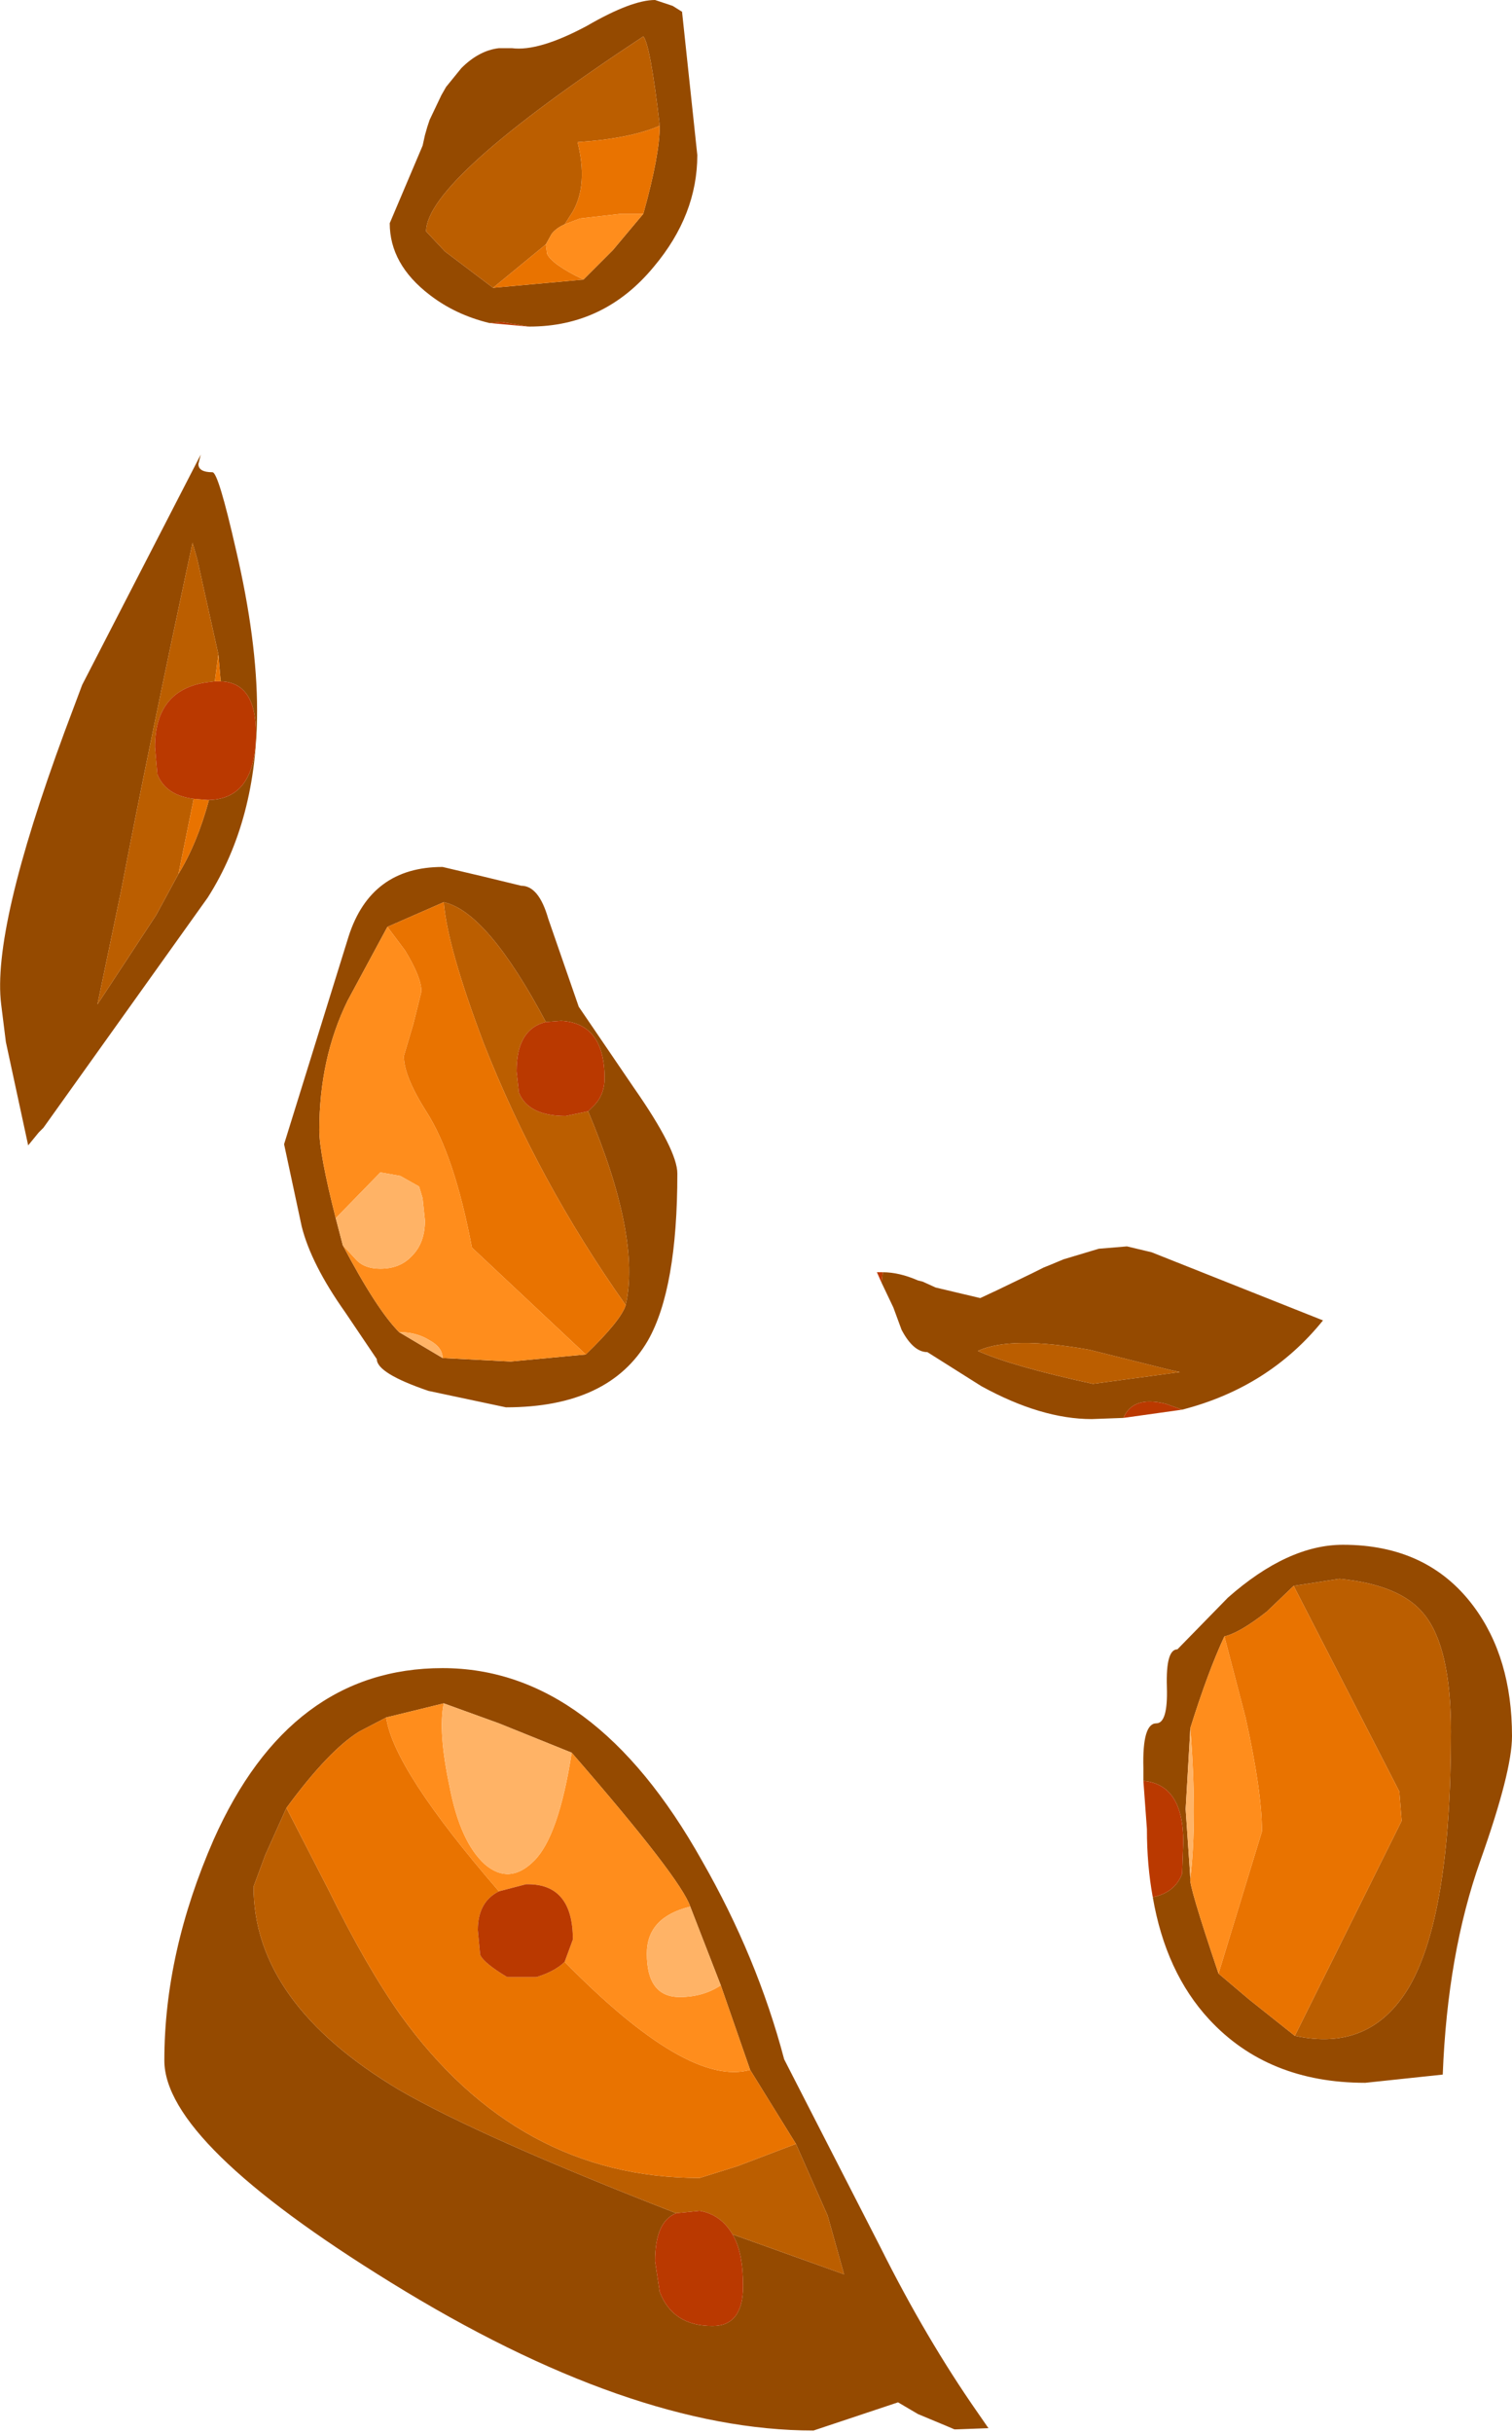 <?xml version="1.0" encoding="UTF-8" standalone="no"?>
<svg xmlns:ffdec="https://www.free-decompiler.com/flash" xmlns:xlink="http://www.w3.org/1999/xlink" ffdec:objectType="shape" height="103.55px" width="64.4px" xmlns="http://www.w3.org/2000/svg">
  <g transform="matrix(1.0, 0.0, 0.0, 1.0, -1.15, -3.35)">
    <path d="M22.0 17.1 Q20.55 16.75 19.45 15.9 17.75 14.6 17.75 12.85 L19.15 9.55 19.25 9.1 19.35 8.75 19.45 8.45 19.95 7.4 20.15 7.05 20.8 6.25 Q21.55 5.5 22.4 5.4 L22.95 5.4 Q24.1 5.55 26.15 4.45 28.05 3.35 29.05 3.35 L29.8 3.6 30.2 3.85 30.85 9.95 Q30.85 12.5 29.0 14.7 26.9 17.25 23.7 17.25 L22.5 17.05 22.0 17.1 M29.25 8.7 Q28.85 5.25 28.55 4.9 19.3 11.0 19.3 13.2 L20.1 14.05 22.15 15.6 26.0 15.25 27.25 14.0 28.55 12.45 Q29.25 9.95 29.25 8.7 M9.6 23.1 Q9.6 23.45 10.2 23.45 10.45 23.45 11.2 26.75 12.1 30.6 12.1 33.6 12.1 38.25 10.0 41.55 L3.0 51.35 2.8 51.55 2.35 52.1 1.4 47.7 1.2 46.1 Q0.8 42.9 3.9 34.5 L4.65 32.5 9.7 22.7 9.6 23.1 M10.05 37.4 Q12.05 37.35 12.05 34.55 12.05 32.4 10.55 32.35 L10.45 31.2 9.55 27.15 9.35 26.45 Q7.45 35.3 6.3 41.3 L5.3 46.1 7.8 42.3 8.75 40.55 Q9.55 39.25 10.05 37.4 M20.0 40.25 L21.7 40.65 23.35 41.05 Q24.1 41.05 24.5 42.45 L25.8 46.2 28.15 49.65 Q30.0 52.3 30.0 53.3 30.0 58.2 28.75 60.4 27.1 63.25 22.7 63.25 L19.4 62.55 Q17.2 61.8 17.2 61.2 L15.85 59.2 Q14.4 57.15 14.0 55.55 L13.25 52.05 16.0 43.2 Q16.95 40.25 20.0 40.25 M26.1 61.0 Q27.6 59.55 27.8 58.9 28.45 56.0 26.2 50.65 L26.5 50.35 Q26.9 49.9 26.9 49.25 26.9 46.9 25.05 46.8 L24.4 46.85 Q21.9 42.15 20.05 41.75 L17.65 42.8 15.95 45.95 Q14.75 48.4 14.75 51.45 14.75 52.45 15.45 55.2 L15.75 56.35 Q17.2 59.1 18.15 60.05 L20.0 61.15 22.9 61.3 26.1 61.0 M38.7 57.95 L38.75 57.5 Q39.45 57.5 40.25 57.85 L40.45 57.9 41.0 58.15 42.9 58.6 43.65 58.25 45.1 57.55 45.6 57.3 45.85 57.2 46.45 56.95 47.95 56.5 49.15 56.4 50.2 56.65 57.5 59.55 Q55.2 62.4 51.5 63.35 L50.8 63.1 Q49.4 62.75 49.0 63.7 L47.65 63.75 Q45.5 63.75 42.95 62.35 L40.65 60.9 Q40.05 60.9 39.55 59.95 L39.2 59.0 38.7 57.95 M20.05 75.85 L17.6 76.45 16.45 77.05 Q15.15 77.85 13.35 80.3 L12.45 82.3 11.95 83.65 Q11.95 88.6 18.15 92.3 21.6 94.3 29.95 97.55 29.05 97.9 29.05 99.6 L29.25 100.9 Q29.8 102.35 31.5 102.35 32.8 102.35 32.8 100.65 32.8 99.2 32.35 98.45 L37.1 100.15 36.4 97.65 35.05 94.6 33.1 91.45 31.85 87.85 30.55 84.5 Q30.15 83.3 25.5 77.95 L22.4 76.7 20.05 75.85 M20.0 74.35 Q26.45 74.35 31.05 82.55 33.4 86.65 34.55 91.0 L38.65 99.0 Q40.6 102.9 42.8 106.05 L43.25 106.7 41.9 106.75 41.8 106.75 41.45 106.6 40.25 106.1 39.4 105.6 35.8 106.8 Q28.0 106.8 17.8 100.5 8.15 94.55 8.15 91.05 8.15 86.45 10.25 81.65 13.5 74.35 20.0 74.35 M51.4 61.75 L50.95 61.65 47.55 60.8 Q44.2 60.2 42.8 60.85 44.25 61.5 47.7 62.25 L51.4 61.75 M49.85 79.15 L49.85 78.6 Q49.8 76.7 50.4 76.7 50.9 76.7 50.85 75.15 50.8 73.55 51.3 73.55 L53.45 71.35 Q56.0 69.1 58.35 69.1 61.95 69.1 63.9 71.7 65.55 73.9 65.55 77.25 65.55 78.75 64.2 82.55 62.8 86.5 62.6 91.65 L59.3 92.0 Q55.15 92.0 52.65 89.3 50.8 87.3 50.25 84.1 51.2 83.9 51.5 83.1 L51.55 81.75 Q51.55 79.3 49.85 79.15 M56.3 90.0 Q59.5 90.7 61.15 87.95 62.95 84.9 62.95 77.05 62.95 73.45 61.8 72.05 60.8 70.8 58.2 70.55 L56.25 70.85 55.1 71.95 Q53.95 72.85 53.3 73.0 52.6 74.5 51.85 76.9 L51.65 80.35 51.85 83.3 Q51.75 83.5 53.05 87.35 L54.35 88.45 56.3 90.0" fill="#954a00" fill-rule="evenodd" stroke="none"/>
    <path d="M29.25 8.7 Q28.0 9.25 25.75 9.4 26.2 11.2 25.55 12.35 L25.2 12.9 Q24.85 13.05 24.65 13.3 L24.4 13.75 22.15 15.6 20.1 14.05 19.3 13.2 Q19.3 11.0 28.55 4.9 28.85 5.25 29.25 8.7 M10.3 32.35 L9.9 32.4 Q7.75 32.75 7.75 35.15 L7.85 36.3 Q8.2 37.2 9.4 37.35 L8.75 40.55 7.8 42.3 5.3 46.1 6.3 41.3 Q7.45 35.3 9.35 26.45 L9.55 27.15 10.45 31.2 10.3 32.35 M27.8 58.9 Q24.05 53.6 21.75 47.75 20.2 43.65 20.05 41.75 21.9 42.15 24.4 46.85 23.15 47.15 23.15 48.95 L23.25 49.85 Q23.65 50.85 25.25 50.85 L26.2 50.65 Q28.45 56.0 27.8 58.9 M35.05 94.6 L36.4 97.65 37.1 100.15 32.35 98.45 Q31.85 97.6 30.95 97.45 L29.95 97.55 Q21.6 94.3 18.15 92.3 11.95 88.6 11.95 83.65 L12.45 82.3 13.35 80.3 15.15 83.8 Q16.75 87.05 18.2 89.1 23.2 96.05 30.95 96.05 L32.55 95.55 35.05 94.6 M51.4 61.75 L47.7 62.25 Q44.25 61.5 42.8 60.85 44.2 60.2 47.55 60.8 L50.95 61.65 51.4 61.75 M56.25 70.85 L58.2 70.55 Q60.8 70.8 61.8 72.05 62.95 73.45 62.95 77.05 62.95 84.9 61.15 87.95 59.5 90.7 56.3 90.0 L60.85 80.85 60.75 79.6 56.25 70.85" fill="#bb5e00" fill-rule="evenodd" stroke="none"/>
    <path d="M25.2 12.9 L25.55 12.35 Q26.2 11.2 25.75 9.4 28.0 9.25 29.25 8.7 29.25 9.95 28.55 12.45 L27.6 12.45 25.85 12.65 25.2 12.9 M22.15 15.6 L24.4 13.75 24.45 14.15 Q24.65 14.6 26.0 15.25 L22.15 15.6 M10.55 32.35 L10.3 32.35 10.45 31.2 10.55 32.35 M9.4 37.35 L10.0 37.4 10.05 37.4 Q9.55 39.25 8.75 40.55 L9.4 37.35 M26.1 61.0 L21.25 56.45 Q20.5 52.5 19.3 50.65 18.35 49.15 18.35 48.3 L18.75 46.95 19.1 45.55 Q19.1 44.95 18.4 43.8 L17.65 42.8 20.05 41.75 Q20.2 43.65 21.75 47.75 24.05 53.6 27.8 58.9 27.6 59.55 26.1 61.0 M33.1 91.45 L35.05 94.6 32.55 95.55 30.95 96.05 Q23.2 96.05 18.2 89.1 16.75 87.05 15.15 83.8 L13.35 80.3 Q15.15 77.85 16.45 77.05 L17.6 76.45 Q17.9 78.65 22.4 83.85 21.5 84.3 21.5 85.5 L21.6 86.55 Q21.75 86.9 22.75 87.5 L24.0 87.5 Q24.8 87.25 25.2 86.85 30.45 92.2 33.1 91.45 M56.3 90.0 L54.35 88.45 53.05 87.35 54.9 81.3 Q54.9 79.6 54.2 76.45 L53.3 73.0 Q53.95 72.85 55.1 71.95 L56.25 70.85 60.75 79.6 60.85 80.85 56.3 90.0" fill="#e97300" fill-rule="evenodd" stroke="none"/>
    <path d="M24.4 13.75 L24.65 13.3 Q24.85 13.05 25.2 12.9 L25.85 12.65 27.6 12.45 28.55 12.45 27.25 14.0 26.0 15.25 Q24.65 14.6 24.45 14.15 L24.4 13.75 M17.65 42.8 L18.4 43.8 Q19.1 44.95 19.1 45.55 L18.75 46.95 18.35 48.3 Q18.35 49.15 19.3 50.65 20.5 52.5 21.25 56.45 L26.1 61.0 22.9 61.3 20.0 61.15 Q20.0 60.7 19.45 60.4 18.9 60.05 18.15 60.05 17.2 59.1 15.75 56.35 L16.35 57.0 Q16.7 57.35 17.35 57.35 18.2 57.35 18.7 56.8 19.25 56.25 19.25 55.3 L19.15 54.35 19.0 53.85 18.2 53.4 17.35 53.25 15.45 55.2 Q14.75 52.45 14.75 51.45 14.75 48.4 15.95 45.95 L17.65 42.8 M17.6 76.45 L20.05 75.85 Q19.8 77.05 20.3 79.4 20.75 81.75 21.8 82.7 22.85 83.6 23.9 82.55 24.95 81.5 25.5 77.95 30.15 83.3 30.55 84.5 28.7 84.95 28.7 86.5 28.7 88.35 30.1 88.35 31.1 88.35 31.85 87.85 L33.1 91.45 Q30.45 92.2 25.2 86.85 L25.55 85.9 Q25.55 83.5 23.55 83.55 L22.4 83.85 Q17.9 78.65 17.6 76.45 M53.05 87.35 Q51.75 83.5 51.85 83.3 52.15 80.8 51.85 76.9 52.6 74.5 53.3 73.0 L54.2 76.45 Q54.9 79.6 54.9 81.3 L53.05 87.35" fill="#ff8d1c" fill-rule="evenodd" stroke="none"/>
    <path d="M15.45 55.2 L17.35 53.25 18.2 53.4 19.0 53.85 19.15 54.35 19.25 55.3 Q19.25 56.25 18.7 56.8 18.2 57.35 17.35 57.35 16.7 57.35 16.35 57.0 L15.75 56.35 15.45 55.2 M18.15 60.05 Q18.9 60.05 19.45 60.4 20.0 60.7 20.0 61.15 L18.15 60.05 M20.05 75.85 L22.4 76.7 25.5 77.95 Q24.95 81.5 23.9 82.55 22.85 83.6 21.8 82.7 20.75 81.75 20.3 79.4 19.8 77.05 20.05 75.85 M30.55 84.5 L31.85 87.85 Q31.1 88.35 30.1 88.35 28.7 88.35 28.7 86.5 28.7 84.95 30.55 84.5 M51.85 83.3 L51.65 80.35 51.85 76.9 Q52.15 80.8 51.85 83.3" fill="#ffb366" fill-rule="evenodd" stroke="none"/>
    <path d="M23.7 17.25 L23.65 17.25 22.0 17.1 22.5 17.05 23.7 17.25 M10.3 32.35 L10.55 32.35 Q12.05 32.4 12.05 34.55 12.05 37.35 10.05 37.4 L10.0 37.4 9.4 37.35 Q8.2 37.2 7.85 36.3 L7.75 35.15 Q7.75 32.75 9.9 32.4 L10.3 32.35 M24.4 46.85 L25.05 46.8 Q26.9 46.9 26.9 49.25 26.9 49.9 26.5 50.35 L26.2 50.65 25.25 50.85 Q23.65 50.85 23.25 49.85 L23.15 48.95 Q23.15 47.15 24.4 46.85 M38.75 57.5 L38.7 57.95 38.5 57.5 38.75 57.5 M49.0 63.7 Q49.4 62.75 50.8 63.1 L51.5 63.35 49.0 63.7 M32.35 98.45 Q32.8 99.2 32.8 100.65 32.8 102.35 31.5 102.35 29.8 102.35 29.25 100.9 L29.05 99.6 Q29.05 97.9 29.95 97.55 L30.95 97.45 Q31.85 97.6 32.35 98.45 M22.4 83.85 L23.55 83.55 Q25.55 83.5 25.55 85.9 L25.2 86.85 Q24.8 87.25 24.0 87.5 L22.75 87.5 Q21.75 86.9 21.6 86.55 L21.5 85.5 Q21.5 84.3 22.4 83.85 M50.25 84.1 Q50.0 82.75 50.0 81.2 L49.85 79.15 Q51.55 79.3 51.55 81.75 L51.5 83.1 Q51.2 83.9 50.25 84.1" fill="#ba3900" fill-rule="evenodd" stroke="none"/>
  </g>
</svg>
